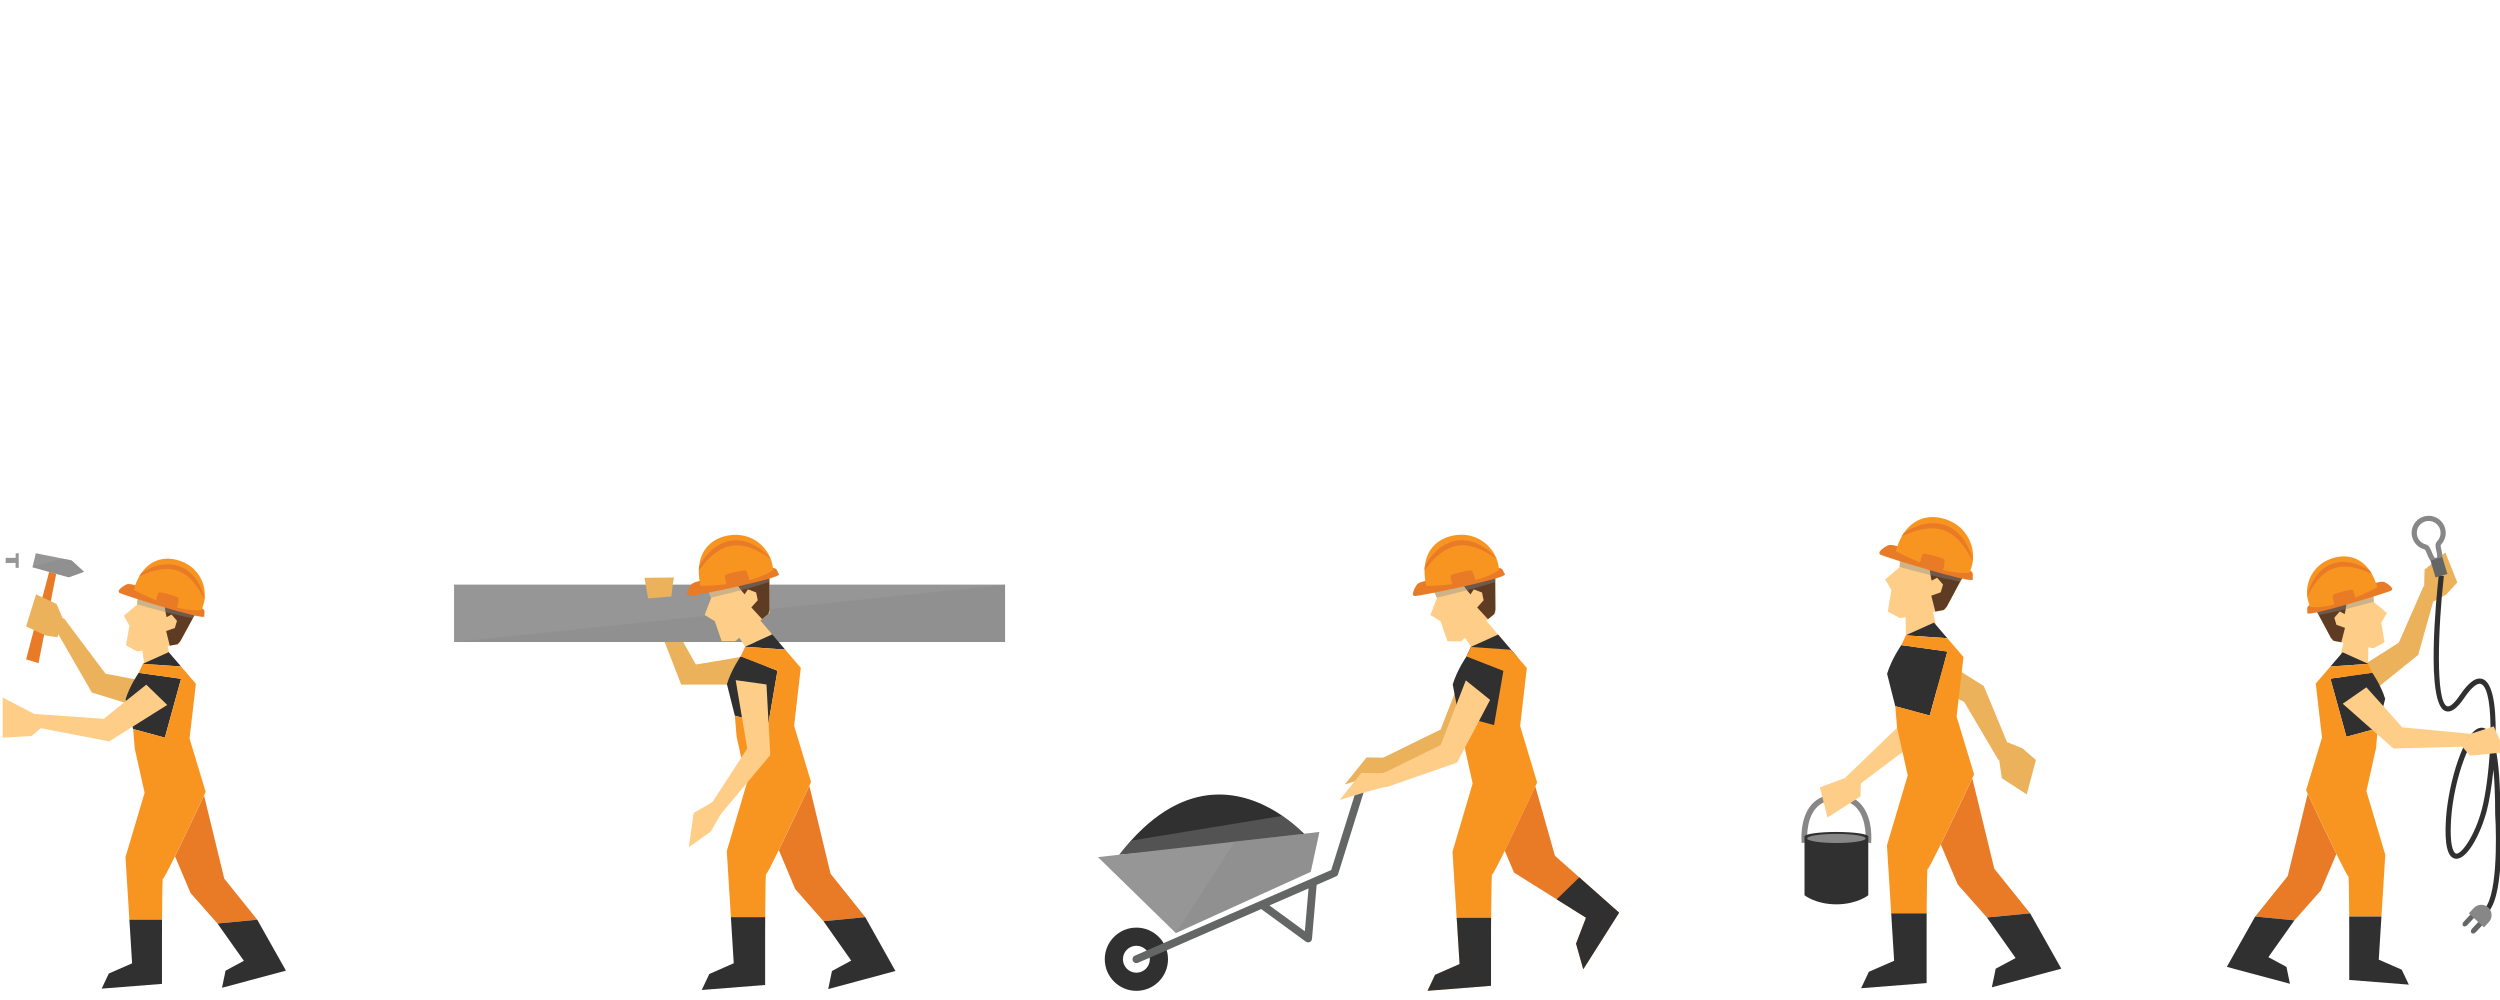 <?xml version="1.0" encoding="utf-8"?>
<!-- Generator: Adobe Illustrator 16.0.0, SVG Export Plug-In . SVG Version: 6.00 Build 0)  -->
<!DOCTYPE svg PUBLIC "-//W3C//DTD SVG 1.1//EN" "http://www.w3.org/Graphics/SVG/1.1/DTD/svg11.dtd">
<svg version="1.1" id="Layer_1" xmlns="http://www.w3.org/2000/svg" xmlns:xlink="http://www.w3.org/1999/xlink" x="0px" y="0px"
	 width="1000px" height="400px" viewBox="0 0 1000 400" enable-background="new 0 0 1000 400" xml:space="preserve">
<g>
	<path fill="#EBB15B" d="M306.743,260.621c1.02,0.434-28.406,5.176-28.406,5.176l-8.233-14.582h-6.408l8.77,22.621h32.905
		L306.743,260.621z"/>
	<rect x="181.622" y="233.846" fill="#969696" width="220.404" height="22.964"/>
	<polygon opacity="0.4" fill="#878787" enable-background="new    " points="181.622,256.81 402.025,256.81 402.025,233.846 	"/>
	<path fill="#EBB15B" d="M268.554,238.576l-9.304,0.788l-1.466-8.229l11.819-0.152C269.158,232.635,268.554,238.576,268.554,238.576
		z"/>
	<g>
		<path fill="#FECE88" d="M298.032,258.687l-2.272-3.606l-1.704,1.395h-5.375l-2.757-7.996l-4.072-2.494l2.623-6.83l-0.052-0.109
			l-1.525-3.433v-5.733l13.159-1.899l6.39-0.922l5.252-0.755l0.011,1.172l0.029,5.289l0.083,11.096l0.011,1.334l-0.454,0.375
			l-2.538,2.082l-0.695,0.568l4.748,5.551C305.806,255.17,301.36,257.191,298.032,258.687z"/>
		<path fill="#5E3B23" d="M307.699,226.307l-11.643,1.677l-2.791,3.011c-0.408-0.259,1.853,3.743,4.591,6.761l1.311-2.005
			l3.282,1.227l0.654,3.102l-2.581,2.887c0.634,0.688,4.314,4.68,4.314,4.68l2.536-2.074l0.446-1.715L307.699,226.307z"/>
		<path opacity="0.4" fill="#878787" enable-background="new    " d="M307.708,227.474c-1.566-0.157-3.347-0.301-5.264-0.417
			l-6.391,0.922l-13.157,1.898v5.734l1.524,3.434c4.962-1.13,16.014-3.771,23.316-6.281L307.708,227.474z"/>
		<g>
			<path fill="#E97A26" d="M307.596,227.436c3.491-0.811,2.891,0.692,4.022,2.262c1.133,1.577-33.514,8.574-35.754,8.71
				c-2.239,0.135-0.021-3.764,0.671-4.643c0.858-1.091,4.74-1.642,4.74-1.642L307.596,227.436z"/>
			<path fill="#F89521" d="M308.259,223.498c-0.03-0.085-0.067-0.164-0.101-0.246c-2.362-5.783-8.206-9.693-14.786-9.303
				c-6.558,0.396-12.936,4.199-13.757,12.719c-0.045,0.488-0.082,0.988-0.087,1.514c-0.036,1.852,0.171,3.901,0.671,6.163
				c0,0,7.04,0.057,15.204-1.343c9.32-1.595,13.843-4.971,13.843-4.971C309.147,226.438,308.806,224.914,308.259,223.498z"/>
			<path fill="#E97A26" d="M308.158,223.252c-0.179-0.196-0.417-0.469-0.721-0.776c-0.184-0.187-0.379-0.403-0.603-0.628
				c-0.231-0.212-0.492-0.438-0.765-0.68c-0.274-0.244-0.567-0.505-0.878-0.773c-0.329-0.249-0.679-0.512-1.043-0.783
				c-0.182-0.132-0.37-0.271-0.559-0.408c-0.198-0.138-0.406-0.256-0.613-0.391c-0.43-0.249-0.855-0.529-1.322-0.771
				c-0.479-0.23-0.973-0.463-1.474-0.705c-0.522-0.201-1.065-0.388-1.616-0.586c-0.568-0.137-1.148-0.297-1.744-0.408
				c-0.3-0.047-0.606-0.085-0.912-0.129l-0.464-0.057l-0.468-0.014c-0.309-0.01-0.624-0.019-0.938-0.023
				c-0.315,0.005-0.633,0.047-0.952,0.068c-0.633,0.03-1.258,0.188-1.884,0.305c-1.229,0.334-2.437,0.762-3.508,1.383
				c-1.084,0.603-2.087,1.299-2.949,2.076c-0.448,0.375-0.841,0.783-1.238,1.174c-0.369,0.416-0.75,0.797-1.072,1.215
				c-0.676,0.804-1.228,1.625-1.722,2.388c-0.428,0.687-0.798,1.342-1.1,1.942c-0.045,0.488-0.082,0.988-0.086,1.514
				c0.196-0.272,0.416-0.571,0.653-0.889c0.42-0.577,0.936-1.193,1.493-1.859c0.575-0.658,1.196-1.365,1.908-2.051
				c0.345-0.354,0.731-0.68,1.105-1.033c0.402-0.315,0.785-0.678,1.215-0.982c0.835-0.652,1.762-1.219,2.727-1.723
				c0.247-0.119,0.491-0.24,0.737-0.354c0.252-0.108,0.511-0.198,0.767-0.304l0.377-0.147l0.396-0.112
				c0.262-0.078,0.523-0.162,0.784-0.23c0.535-0.094,1.065-0.246,1.611-0.27c0.271-0.023,0.538-0.063,0.81-0.078
				c0.271,0,0.54-0.002,0.808-0.002l0.404-0.005l0.403,0.041c0.267,0.021,0.535,0.041,0.798,0.065
				c0.53,0.069,1.05,0.195,1.564,0.274c0.508,0.142,1.002,0.284,1.498,0.416c0.48,0.173,0.953,0.347,1.408,0.513
				c0.46,0.172,0.887,0.396,1.315,0.58c0.21,0.097,0.424,0.181,0.623,0.284c0.2,0.106,0.396,0.216,0.586,0.319
				c0.387,0.197,0.756,0.395,1.109,0.579c0.344,0.21,0.665,0.403,0.971,0.589c0.308,0.183,0.592,0.361,0.862,0.512
				c0.265,0.17,0.498,0.332,0.716,0.479c0.425,0.293,0.777,0.502,1.011,0.655c0.022,0.019,0.049,0.036,0.07,0.048
				C308.229,223.413,308.191,223.334,308.158,223.252z"/>
			<path fill="#E97A26" d="M299.849,232.711c0.216-0.244-0.998-4.146-1.536-4.516c-0.542-0.371-7.579,1.317-8.181,1.852
				c-0.601,0.536,0.516,3.799,0.516,3.799L299.849,232.711z"/>
		</g>
	</g>
	<path fill="#FECE88" d="M289.158,324.657c-0.552,0.172-4.832,7.955-4.832,7.955l-8.792,6.283l1.921-13.704l9.233-5.376
		L289.158,324.657z"/>
	<g>
		<path fill="#E97A26" d="M346.105,366.856l-16.719,1.615l-11.281-12.812l-6.581-15.619c4.339-8.89,10.192-21.405,12.194-25.698
			l0.116,0.403l8.407,34.768L346.105,366.856z"/>
		<polygon fill="#303030" points="358.162,388.397 331.289,395.628 332.784,388.397 340.483,384.241 329.387,368.473 
			346.105,366.856 		"/>
		<polygon fill="#FECE88" points="294.559,293.734 294.633,294.628 294.555,293.731 		"/>
		<polygon fill="#FECE88" points="294.633,294.628 298.749,313.21 296.617,303.602 		"/>
		<path fill="#FECE88" d="M306.477,349.531c-0.214-0.339-0.315,6.847-0.387,15.538C306.139,355.328,306.231,349.137,306.477,349.531
			z"/>
		<path fill="#303030" d="M290.768,273.684c1.78-5.873,5.498-11.158,5.498-11.158l14.725,5.746l-3.727,21.652l-13.336-3.649
			L290.768,273.684z"/>
		<path fill="#303030" d="M314.078,259.848l-16.046-1.121l0.01-0.021l-0.01-0.021c3.328-1.494,7.773-3.516,10.859-4.916
			L314.078,259.848z"/>
		<path fill="#F89521" d="M323.72,314.343c-2.002,4.293-7.856,16.809-12.195,25.699c-2.74,5.615-4.873,9.777-5.048,9.489
			c-0.244-0.395-0.336,5.797-0.385,15.538c-0.006,1.123-0.01,2.287-0.014,3.499h-0.003c0.003-0.57,0.003-1.147,0.003-1.712h-13.721
			l0.078,1.313l-1.722-27.721l8.036-27.238l-4.116-18.581l-0.073-0.895l-0.631-7.46l13.335,3.649l3.727-21.652l-14.726-5.746
			l1.767-3.799l16.046,1.121l6.237,7.301l-2.669,23.15l6.782,22.521C324.429,312.819,324.166,313.382,323.72,314.343z"/>
		<path fill="#303030" d="M292.356,366.856h13.721c0,0.564,0,1.142-0.003,1.712c-0.004,1.491-0.012,2.992-0.02,4.501
			c-0.022,10.652,0,20.917,0,20.917l-25.349,2.004l3.008-6.394l9.781-4.298l-1.06-17.131L292.356,366.856L292.356,366.856z"/>
	</g>
	<path fill="#FECE88" d="M294.275,272.065c-0.024,0.071,4.612,27.343,4.612,27.343l-15.671,24.119l5.942,1.13l18.956-22.632
		l-1.527-28.242L294.275,272.065z"/>
</g>
<g>
	<path fill="#303030" d="M523.396,335.391l-2.376,0.211l-73.322,6.276c1.57-2.021,3.127-3.895,4.694-5.614
		c24.475-27.171,47.693-18.726,60.563-9.933c3.289,2.251,5.905,4.524,7.69,6.227C522.43,334.253,523.396,335.391,523.396,335.391z"
		/>
	<path opacity="0.4" fill="#878787" enable-background="new    " d="M521.02,335.602l-73.322,6.276
		c1.57-2.021,3.127-3.895,4.694-5.614c16.224-2.679,46.935-7.731,60.563-9.933c3.289,2.251,5.905,4.524,7.69,6.227L521.02,335.602z"
		/>
	<g>
		<polygon fill="#969696" points="527.744,332.807 524.287,348.73 470.316,373.225 439.179,342.845 493.898,336.648 		"/>
	</g>
	<path fill="#303030" d="M454.554,378.308c2.967,0,5.382,2.414,5.382,5.384c0,2.968-2.415,5.382-5.382,5.382
		c-2.97,0-5.384-2.414-5.384-5.382C449.17,380.722,451.585,378.308,454.554,378.308L454.554,378.308z M454.554,371.044
		c-6.986,0-12.648,5.662-12.648,12.647c0,6.986,5.663,12.649,12.648,12.649c6.985,0,12.647-5.663,12.647-12.649
		C467.201,376.706,461.539,371.044,454.554,371.044L454.554,371.044z"/>
	<path fill="#646565" d="M546.015,309.947c-0.82-0.259-1.693,0.202-1.948,1.021L532.5,348l-78.568,34.265
		c-0.789,0.343-1.15,1.262-0.807,2.049c0.256,0.586,0.828,0.935,1.429,0.935c0.207,0,0.418-0.042,0.622-0.13l49.298-21.499
		l17.856,13.039c0.271,0.196,0.595,0.297,0.92,0.297c0.217,0,0.438-0.042,0.644-0.139c0.511-0.234,0.857-0.724,0.907-1.282
		l1.862-21.587l7.733-3.379c0.415-0.177,0.729-0.529,0.862-0.963l11.775-37.708C547.293,311.077,546.838,310.202,546.015,309.947z
		 M521.935,372.513l-14.154-10.338l15.634-6.816L521.935,372.513z"/>
	<polygon opacity="0.4" fill="#878787" enable-background="new    " points="527.744,332.807 524.287,348.73 470.316,373.225 
		493.898,336.648 	"/>
</g>
<g>
	<path fill="#EBB15B" d="M557.328,303.093l-10.709-0.122l-8.694,10.801c0,0,17.691-5.576,19.04-5.243L557.328,303.093z"/>
	<path fill="#EBB15B" d="M596.036,273.73l-13.211,25.078l-27.936,9.722l-4.528-4.027l25.878-12.688c0,0,10.033-25.843,10.087-25.887
		L596.036,273.73z"/>
	<g>
		<polygon fill="#FECE88" points="598.186,245.229 597.733,245.604 595.188,247.687 584.382,256.532 578.994,256.532 
			576.235,248.52 572.156,246.018 574.782,239.175 574.732,239.063 573.203,235.629 573.203,229.878 586.387,227.977 
			592.791,227.053 598.053,226.295 598.064,227.471 598.095,232.773 598.175,243.889 		"/>
		<path fill="#5E3B23" d="M598.175,243.885l-0.449,1.72l-2.538,2.078c0,0-3.69-4.003-4.326-4.689l2.592-2.89l-0.659-3.113
			l-3.287-1.225l-1.313,2.005c-2.743-3.021-5.011-7.029-4.604-6.774l2.8-3.016l11.662-1.678L598.175,243.885z"/>
		<path opacity="0.4" fill="#878787" enable-background="new    " d="M598.064,227.471c-1.568-0.156-3.356-0.303-5.273-0.418
			l-6.404,0.924l-13.184,1.901v5.751l1.529,3.434c4.97-1.132,16.045-3.778,23.362-6.289L598.064,227.471z"/>
		<g>
			<path fill="#E97A26" d="M571.574,232.13c0,0-3.889,0.55-4.748,1.642c-0.692,0.883-2.915,4.787-0.67,4.653
				c2.241-0.133,36.957-7.146,35.823-8.723c-1.13-1.575-0.533-3.084-4.029-2.268L571.574,232.13z"/>
			<path fill="#F89521" d="M599.605,228.026c0,0-4.532,3.389-13.869,4.986c-8.185,1.4-15.234,1.345-15.234,1.345
				c-0.503-2.27-0.712-4.322-0.674-6.179c0.008-0.521,0.038-1.025,0.084-1.519c0.829-8.536,7.214-12.349,13.789-12.738
				c6.59-0.396,12.445,3.527,14.812,9.318c0.034,0.079,0.072,0.163,0.104,0.249C599.168,224.906,599.51,226.433,599.605,228.026z"/>
			<path fill="#E97A26" d="M598.616,223.489c-0.023-0.018-0.05-0.032-0.072-0.048c-0.236-0.152-0.586-0.369-1.013-0.658
				c-0.221-0.145-0.452-0.31-0.715-0.476c-0.271-0.154-0.556-0.335-0.864-0.518c-0.304-0.187-0.631-0.38-0.974-0.59
				c-0.354-0.187-0.719-0.38-1.115-0.584c-0.187-0.103-0.38-0.207-0.586-0.317c-0.197-0.103-0.41-0.187-0.628-0.285
				c-0.426-0.183-0.852-0.409-1.313-0.579c-0.456-0.167-0.928-0.342-1.411-0.517c-0.495-0.13-0.993-0.272-1.503-0.415
				c-0.514-0.08-1.031-0.202-1.564-0.274c-0.262-0.022-0.536-0.043-0.799-0.064l-0.407-0.042l-0.407,0.004
				c-0.266,0-0.532,0.002-0.807,0.006c-0.27,0.014-0.54,0.054-0.81,0.078c-0.549,0.022-1.081,0.175-1.617,0.269
				c-0.259,0.066-0.521,0.151-0.784,0.226l-0.396,0.114l-0.385,0.152c-0.255,0.104-0.514,0.194-0.761,0.301
				c-0.251,0.118-0.494,0.237-0.742,0.355c-0.966,0.504-1.895,1.073-2.731,1.728c-0.43,0.303-0.814,0.666-1.222,0.983
				c-0.373,0.354-0.757,0.68-1.104,1.037c-0.715,0.683-1.335,1.395-1.91,2.049c-0.559,0.67-1.076,1.29-1.499,1.868
				c-0.235,0.315-0.452,0.616-0.65,0.887c0.008-0.521,0.038-1.025,0.084-1.519c0.304-0.601,0.673-1.253,1.1-1.944
				c0.498-0.761,1.05-1.586,1.73-2.391c0.32-0.417,0.704-0.802,1.069-1.216c0.399-0.393,0.792-0.803,1.244-1.176
				c0.86-0.78,1.865-1.477,2.949-2.081c1.081-0.624,2.29-1.051,3.52-1.389c0.632-0.114,1.252-0.272,1.891-0.303
				c0.316-0.021,0.636-0.063,0.951-0.068c0.313,0.005,0.628,0.013,0.944,0.024l0.468,0.012l0.46,0.057
				c0.309,0.046,0.617,0.086,0.917,0.13c0.594,0.106,1.176,0.27,1.747,0.408c0.552,0.2,1.096,0.389,1.62,0.586
				c0.499,0.242,0.989,0.478,1.473,0.708c0.472,0.242,0.898,0.525,1.324,0.774c0.213,0.133,0.419,0.253,0.616,0.39
				c0.19,0.14,0.381,0.276,0.56,0.413c0.369,0.271,0.716,0.535,1.046,0.78c0.313,0.27,0.605,0.532,0.883,0.776
				c0.271,0.245,0.529,0.468,0.762,0.685c0.228,0.225,0.422,0.438,0.604,0.626c0.305,0.312,0.544,0.582,0.723,0.778
				C598.547,223.319,598.585,223.403,598.616,223.489z"/>
			<path fill="#E97A26" d="M580.965,233.855c0,0-1.111-3.269-0.514-3.805c0.605-0.537,7.655-2.228,8.199-1.857
				c0.541,0.369,1.755,4.281,1.541,4.524L580.965,233.855z"/>
		</g>
	</g>
	<g>
		<polygon fill="#E97A26" points="647.646,365.076 633.309,387.683 630.436,377.459 634.408,367.089 622.674,359.73 605.609,349.04 
			596.04,326.476 611.48,305.25 614.224,314.922 621.978,342.315 631.711,350.95 632.917,352.02 		"/>
		<polygon fill="#303030" points="647.646,365.076 633.309,387.683 630.425,377.459 634.408,367.089 622.674,359.73 631.711,350.95 
			632.917,352.02 		"/>
	</g>
	<path fill="#FECE88" d="M614.817,312.987c0,0-17.483,37.634-17.986,36.789c-0.231-0.365-0.331,7.869-0.403,17.362
		c0,2.031-0.007,4.132-0.022,6.223c-0.02,10.677,0,20.957,0,20.957l-25.397,2.007l3.014-6.401l9.801-4.307l-1.062-17.166
		l-0.08-1.313l-1.647-26.465l8.056-27.295l-2.139-9.628l-1.986-8.987l-0.084-0.901l-0.624-7.471l-1.351-15.84l1.454-3.118
		c0,0,0-0.012,0.011-0.012l2.227-4.83l1.769-3.803l0.012-0.023l-0.012-0.024l-5.46-8.667l10.947-2.568l5.398,6.313l5.198,6.088
		l2.385,2.797l3.858,4.524l-2.671,23.194L614.817,312.987z"/>
	<path fill="#303030" d="M606.834,262.706l-0.901,8.875l-4.577,22.841l-7.85,8.188l-3.983-4.052l-4.639-4.695l-3.793-20.09
		c1.78-5.883,5.506-11.181,5.506-11.181l1.772-3.803l0.012-0.023l-0.012-0.024c3.333-1.495,7.789-3.516,10.882-4.922l5.198,6.088
		L606.834,262.706z"/>
	<path fill="#FECE88" d="M555.251,309.319l-10.705-0.122l-8.696,10.801c0,0,17.69-5.576,19.042-5.241L555.251,309.319z"/>
	<path fill="#F89521" d="M614.817,312.987c0,0-17.483,37.634-17.986,36.789c-0.273-0.443-0.357,7.31-0.403,19.076l-13.667-0.401
		l-1.728-27.777l8.056-27.295l-4.125-18.615l-0.708-8.372l13.363,3.656l3.736-21.701l-14.759-5.755l1.772-3.803l16.08,1.118
		l6.247,7.321l-2.675,23.194L614.817,312.987z"/>
	<path fill="#303030" d="M596.405,373.361c-0.02,10.677,0,20.957,0,20.957l-25.397,2.007l3.014-6.401l9.801-4.307l-1.062-17.166
		l-0.08-1.313h13.747C596.428,369.17,596.421,371.271,596.405,373.361z"/>
	<path fill="#FECE88" d="M596.036,279.959l-13.211,25.078l-27.936,9.72l-4.528-4.025l25.878-12.689c0,0,10.033-25.839,10.087-25.887
		L596.036,279.959z"/>
</g>
<g>
	<g>
		<g>
			<g>
				<path fill="#FECE88" d="M935.916,263.758l1.436-6.682l-0.828-0.159l-3.023-0.566l-0.544-0.105l-0.586-1.103L927.479,246
					l-2.338-4.356l-0.516-0.971l4.674-1.733l5.688-2.116l11.71-4.357l2.565,4.709l0.273,3.507l0.008,0.11l5.212,4.429l-2.246,3.882
					l1.302,7.798l-4.441,2.417l-2.03-0.379l-0.11,6.596C943.813,265.801,939.087,263.524,935.916,263.758z"/>
			</g>
			<g>
				<path fill="#5E3B23" d="M932.371,255.145l1.133,1.207l3.024,0.558c0,0,1.252-4.932,1.469-5.774l-3.423-1.212l-0.845-2.841
					l2.16-2.482l1.979,1.056c0.911-3.707,0.988-8.009,0.768-7.608l-3.645-1.22l-10.364,3.85L932.371,255.145z"/>
			</g>
			<g opacity="0.4">
				<path fill="#878787" d="M927.479,246c7.148-1.221,17.458-4.017,22.058-5.319l-0.273-3.506l-2.566-4.709l-11.71,4.355
					l-5.688,2.118c-1.526,0.953-2.934,1.869-4.155,2.704L927.479,246z"/>
			</g>
			<g>
				<g>
					<path fill="#E97A26" d="M949.041,233.58c0,0,3.448-1.291,4.646-0.778c0.963,0.408,4.539,2.614,2.626,3.508
						c-1.904,0.896-33.635,10.719-33.404,8.916c0.235-1.8-0.935-2.761,2.309-3.667L949.041,233.58z"/>
				</g>
				<g>
					<path fill="#F89521" d="M924.117,242.793c0,0,5.245,0.739,13.654-2.139c7.364-2.521,13.151-5.728,13.151-5.728
						c-0.601-2.086-1.347-3.862-2.201-5.367c-0.242-0.421-0.488-0.821-0.747-1.201c-4.489-6.624-11.451-6.883-17.043-4.258
						c-5.605,2.634-8.68,8.472-8.05,14.28c0.009,0.079,0.018,0.163,0.029,0.245C923.088,240.039,923.49,241.438,924.117,242.793z"/>
				</g>
				<g>
					<path fill="#E97A26" d="M922.912,238.626c0.01-0.021,0.026-0.045,0.035-0.068c0.128-0.229,0.323-0.565,0.543-0.991
						c0.113-0.217,0.235-0.458,0.377-0.715c0.155-0.247,0.314-0.524,0.484-0.812c0.166-0.29,0.348-0.591,0.536-0.915
						c0.21-0.315,0.426-0.643,0.655-0.976c0.115-0.173,0.226-0.348,0.345-0.527c0.118-0.173,0.253-0.34,0.391-0.515
						c0.269-0.344,0.518-0.719,0.822-1.066c0.304-0.341,0.612-0.694,0.935-1.052c0.351-0.332,0.695-0.672,1.047-1.014
						c0.393-0.301,0.764-0.633,1.172-0.931c0.204-0.135,0.42-0.276,0.628-0.413l0.318-0.214l0.335-0.182
						c0.22-0.112,0.446-0.233,0.666-0.354c0.232-0.109,0.471-0.2,0.704-0.302c0.459-0.225,0.965-0.337,1.451-0.503
						c0.245-0.059,0.497-0.107,0.752-0.165l0.374-0.084l0.379-0.049c0.256-0.026,0.51-0.072,0.769-0.097
						c0.253-0.014,0.512-0.028,0.769-0.039c1.021-0.017,2.038,0.025,3.02,0.189c0.488,0.056,0.97,0.185,1.438,0.261
						c0.472,0.121,0.938,0.215,1.378,0.35c0.893,0.247,1.719,0.549,2.487,0.829c0.756,0.299,1.461,0.572,2.069,0.852
						c0.333,0.16,0.646,0.304,0.932,0.436c-0.241-0.422-0.487-0.821-0.747-1.202c-0.52-0.354-1.114-0.729-1.777-1.099
						c-0.748-0.402-1.566-0.829-2.486-1.188c-0.454-0.195-0.941-0.336-1.431-0.514c-0.502-0.141-1.006-0.299-1.543-0.405
						c-1.06-0.251-2.198-0.371-3.361-0.384c-1.166-0.024-2.354,0.171-3.517,0.442c-0.569,0.186-1.155,0.339-1.692,0.6
						c-0.271,0.122-0.553,0.234-0.817,0.372c-0.255,0.146-0.51,0.292-0.761,0.437l-0.379,0.225l-0.361,0.257
						c-0.231,0.174-0.465,0.342-0.694,0.515c-0.438,0.358-0.851,0.749-1.257,1.12c-0.365,0.404-0.729,0.805-1.07,1.2
						c-0.307,0.429-0.608,0.84-0.906,1.246c-0.272,0.405-0.502,0.833-0.745,1.227c-0.107,0.205-0.228,0.396-0.327,0.595
						c-0.098,0.199-0.189,0.396-0.284,0.588c-0.177,0.388-0.346,0.757-0.51,1.112c-0.135,0.363-0.262,0.703-0.379,1.031
						c-0.117,0.32-0.231,0.623-0.327,0.9c-0.085,0.283-0.151,0.548-0.215,0.784c-0.116,0.392-0.191,0.721-0.251,0.963
						C922.891,238.46,922.9,238.544,922.912,238.626z"/>
				</g>
				<g>
					<path fill="#E97A26" d="M942.074,239.208c0,0-0.538-3.178-1.272-3.348c-0.737-0.169-7.302,1.604-7.582,2.151
						c-0.277,0.549,0.463,4.296,0.747,4.401L942.074,239.208z"/>
				</g>
			</g>
		</g>
		<g>
			<path fill="#EBB15B" d="M946.203,278.946l21.078-16.993l6.738-23.924l-4.609-3.506l-9.896,22.543
				c0,0-22.374,14.156-22.411,14.215L946.203,278.946z"/>
		</g>
		<g>
			<g>
				<path fill="#E97A26" d="M915.088,350.412l7.905-32.498l0.103-0.378c1.884,4.013,7.388,15.713,11.464,24.021l-6.188,14.601
					l-10.6,11.976l-15.713-1.514L915.088,350.412z"/>
			</g>
			<g>
				<polygon fill="#303030" points="902.059,366.62 917.771,368.133 907.344,382.867 914.576,386.752 915.981,393.512 
					890.726,386.752 				"/>
			</g>
			<g>
				<polygon fill="#FECE88" points="950.511,298.273 950.433,299.111 950.506,298.273 				"/>
			</g>
			<g>
				<polygon fill="#FECE88" points="948.57,307.499 946.566,316.479 950.433,299.111 				"/>
			</g>
			<g>
				<path fill="#FECE88" d="M939.668,364.95c-0.069-8.124-0.161-14.842-0.365-14.523
					C939.532,350.057,939.619,355.846,939.668,364.95z"/>
			</g>
			<g>
				<path fill="#303030" d="M951.097,291.305l-12.534,3.408l-6.408-23.265l16.747-2.343c0,0,3.493,4.942,5.165,10.427
					L951.097,291.305z"/>
			</g>
			<g>
				<path fill="#303030" d="M937.033,260.922c2.903,1.311,7.08,3.195,10.209,4.593l-0.014,0.02l0.014,0.021l-15.088,1.045
					L937.033,260.922z"/>
			</g>
			<g>
				<path fill="#F89521" d="M922.434,316.11l6.368-21.044l-2.507-21.639l5.859-6.827l15.088-1.045l1.659,3.55l-16.747,2.343
					l6.407,23.265l12.535-3.408l-0.591,6.969l-0.074,0.838l-3.865,17.367l7.552,25.457l-1.618,25.911l0.074-1.227h-12.897
					c0,0.527,0,1.067,0.004,1.601h-0.004c-0.001-1.136-0.007-2.221-0.009-3.271c-0.049-9.104-0.136-14.894-0.366-14.523
					c-0.162,0.27-2.165-3.62-4.742-8.87c-4.076-8.308-9.58-20.008-11.464-24.021C922.679,316.639,922.434,316.11,922.434,316.11z"/>
			</g>
			<g>
				<path fill="#303030" d="M952.574,366.62l-0.073,1.227l-0.996,16.012l9.191,4.017l2.83,5.978l-23.827-1.878
					c0,0,0.022-9.59,0-19.547c-0.009-1.408-0.014-2.814-0.019-4.207c-0.004-0.533-0.004-1.073-0.004-1.601H952.574L952.574,366.62z"
					/>
			</g>
		</g>
		<g>
			<polygon fill="#EBB15B" points="969.639,235.095 969.83,227.862 978.121,220.969 982.928,232.974 978.507,237.8 973.416,240.61 
							"/>
		</g>
		<g>
			<path fill="#FECE88" d="M937.096,281.494l20.289,17.927l28.241-0.769l2.68-5.128l-27.409-2.581c0,0-10.935-12.326-14.354-16.017
				L937.096,281.494z"/>
		</g>
		<g>
			<path fill="#303030" d="M994.023,365.846l-1.019-1.791c5.932-3.377,5.667-28.86,5.063-38.395c0-7.54-0.271-13.336-0.688-17.79
				c-0.704,6.781-1.719,12.854-2.673,16.444c-2.602,9.78-8.138,19.862-12.581,19.165c-3.161-0.516-4.386-5.709-3.74-15.889
				c0.916-14.44,7.438-36.511,14.261-36.511c0.03,0,0.069,0,0.101,0c1.327,0.046,2.474,0.883,3.442,2.532
				c0.143-10.08-0.855-18.691-3.717-19.995c-1.464-0.673-3.95,1.384-6.817,5.621c-2.907,4.289-5.362,5.987-7.51,5.197
				c-7.956-2.938-3.606-45.709-2.654-54.255l2.05,0.229c-2.299,20.584-3.405,50.353,1.315,52.091
				c0.512,0.192,2.013,0.125,5.092-4.415c3.698-5.462,6.77-7.534,9.378-6.343c4.526,2.063,5.402,14.461,4.757,27.063
				c1.369,5.706,2.045,14.605,2.045,26.79C1000.354,329.167,1002.143,361.226,994.023,365.846z M992.637,293.145
				c-4.055,0-11.147,18.122-12.195,34.574c-0.815,12.894,1.725,13.68,2.017,13.729c2.087,0.346,7.395-6.905,10.256-17.666
				c1.565-5.887,2.834-15.52,3.297-24.787c-1.308-5.333-2.847-5.839-3.328-5.853C992.668,293.145,992.655,293.145,992.637,293.145z"
				/>
		</g>
		<g>
			<polygon fill="#FECE88" points="988.306,293.524 997.479,290.536 1002.121,300.854 987.966,302.29 984.906,298.668 			"/>
		</g>
	</g>
	<g>
		<g>
			<path fill="#878787" d="M971.476,208.383L971.476,208.383c2.084,0,3.955,1.395,4.555,3.396c0.487,1.639,0.055,3.419-1.128,4.657
				c-1.032,1.083-0.698,2.491-0.377,3.856c0.624,2.628,0.304,2.723-0.071,2.837c-0.146,0.044-0.244,0.053-0.299,0.053
				c-0.507,0-1.183-1.707-1.473-2.44c-0.537-1.352-1.044-2.632-2.433-3.007c-1.61-0.43-2.856-1.637-3.333-3.233
				c-0.748-2.515,0.684-5.169,3.193-5.919C970.559,208.45,971.017,208.383,971.476,208.383L971.476,208.383z M971.476,206.322
				c-0.648,0-1.305,0.091-1.95,0.285c-3.609,1.078-5.66,4.877-4.582,8.485c0.7,2.353,2.559,4.043,4.769,4.637
				c1.085,0.289,1.454,5.511,4.443,5.511c0.274,0,0.568-0.043,0.888-0.142c3.818-1.137,0.562-6.412,1.351-7.238
				c1.637-1.712,2.339-4.235,1.611-6.67C977.122,208.233,974.41,206.322,971.476,206.322L971.476,206.322z"/>
		</g>
	</g>
	<g>
		<polygon fill="#646565" points="978.946,229.568 974.22,230.981 972.212,224.248 976.933,222.84 		"/>
	</g>
	<g>
		<path fill="#646565" d="M986.949,370.02c-0.537,0.576-1.291,0.737-1.695,0.368l0,0c-0.394-0.371-0.286-1.136,0.243-1.711
			l2.52-2.717c0.537-0.577,1.289-0.737,1.692-0.367l0,0c0.397,0.373,0.294,1.135-0.243,1.714L986.949,370.02z"/>
	</g>
	<g>
		<path fill="#646565" d="M990.331,372.87c-0.536,0.576-1.299,0.729-1.72,0.338l0,0c-0.418-0.386-0.319-1.163,0.211-1.736
			l2.524-2.719c0.53-0.571,1.3-0.725,1.714-0.339l0,0c0.42,0.387,0.321,1.164-0.21,1.74L990.331,372.87z"/>
	</g>
	<g>
		<path fill="#878787" d="M993.581,370.948l1.953-2.106c1.549-1.67,1.454-4.278-0.215-5.829c-1.666-1.545-4.274-1.447-5.826,0.218
			l-1.954,2.108L993.581,370.948z"/>
	</g>
</g>
<g>
	<path fill="#FECE88" d="M68.465,265.204l-1.406-6.782l0.839-0.152l3.063-0.552l0.552-0.103l0.602-1.108l5.018-9.225l2.4-4.395
		l0.525-0.978l-4.718-1.791l-5.741-2.183l-11.824-4.495l-2.63,4.75l-0.301,3.545l-0.011,0.112l-5.312,4.447l2.247,3.942l-1.372,7.89
		l4.479,2.479l2.059-0.37l0.903,6.37C61.295,266.901,65.255,264.944,68.465,265.204z"/>
	<path fill="#5E3B23" d="M72.118,256.504l-1.161,1.214l-3.062,0.546c0,0-1.233-5.001-1.445-5.861l3.471-1.197l0.878-2.874
		l-2.17-2.523l-2.008,1.054c-0.9-3.76-0.946-8.117-0.725-7.714l3.701-1.205l10.466,3.974L72.118,256.504z"/>
	<path opacity="0.4" fill="#878787" enable-background="new    " d="M79.533,242.888c-1.23-0.854-2.649-1.792-4.192-2.769
		l-5.741-2.183l-11.824-4.495l-2.63,4.75l-0.301,3.545c4.648,1.35,15.06,4.257,22.289,5.546L79.533,242.888z"/>
	<g>
		<path fill="#E97A26" d="M55.396,234.554c0,0-3.485-1.332-4.701-0.828c-0.978,0.412-4.612,2.618-2.685,3.539
			c1.923,0.918,33.977,11.094,33.756,9.27c-0.223-1.825,0.97-2.793-2.309-3.729L55.396,234.554z"/>
		<path fill="#F89521" d="M80.558,244.057c0,0-5.313,0.712-13.803-2.263c-7.439-2.606-13.275-5.894-13.275-5.894
			c0.623-2.105,1.39-3.9,2.267-5.417c0.245-0.427,0.505-0.828,0.767-1.211c4.592-6.675,11.644-6.886,17.283-4.189
			c5.659,2.71,8.731,8.641,8.047,14.518c-0.008,0.081-0.019,0.167-0.032,0.25C81.622,241.275,81.206,242.693,80.558,244.057z"/>
		<path fill="#E97A26" d="M81.811,239.851c-0.009-0.022-0.024-0.047-0.035-0.071c-0.125-0.236-0.32-0.573-0.541-1.007
			c-0.116-0.224-0.232-0.465-0.375-0.728c-0.156-0.25-0.312-0.531-0.487-0.824c-0.166-0.293-0.346-0.601-0.534-0.933
			c-0.21-0.316-0.429-0.65-0.659-0.99c-0.112-0.176-0.226-0.356-0.344-0.536c-0.118-0.179-0.254-0.344-0.387-0.522
			c-0.274-0.351-0.523-0.732-0.83-1.086c-0.302-0.35-0.617-0.71-0.938-1.073c-0.355-0.341-0.696-0.685-1.054-1.035
			c-0.396-0.304-0.771-0.646-1.18-0.948c-0.206-0.141-0.42-0.283-0.63-0.424l-0.32-0.22l-0.337-0.183
			c-0.224-0.119-0.451-0.242-0.674-0.365c-0.235-0.113-0.474-0.206-0.71-0.312c-0.463-0.229-0.977-0.35-1.464-0.521
			c-0.248-0.063-0.506-0.114-0.76-0.172l-0.377-0.09l-0.386-0.053c-0.261-0.027-0.517-0.074-0.775-0.102
			c-0.258-0.015-0.519-0.029-0.78-0.045c-1.034-0.026-2.063,0.014-3.059,0.169c-0.497,0.054-0.983,0.178-1.461,0.254
			c-0.475,0.118-0.946,0.211-1.393,0.346c-0.909,0.239-1.748,0.54-2.525,0.817c-0.771,0.3-1.485,0.568-2.1,0.854
			c-0.341,0.153-0.661,0.3-0.95,0.432c0.245-0.427,0.504-0.828,0.767-1.211c0.526-0.358,1.133-0.729,1.808-1.104
			c0.757-0.401,1.593-0.825,2.523-1.183c0.461-0.196,0.955-0.334,1.452-0.509c0.509-0.142,1.025-0.296,1.568-0.401
			c1.072-0.245,2.227-0.36,3.405-0.361c1.178-0.019,2.378,0.186,3.559,0.472c0.572,0.193,1.165,0.352,1.706,0.618
			c0.276,0.127,0.558,0.241,0.823,0.384c0.259,0.147,0.517,0.302,0.771,0.449l0.384,0.225l0.359,0.265
			c0.234,0.177,0.471,0.35,0.703,0.526c0.442,0.365,0.852,0.766,1.261,1.142c0.368,0.417,0.734,0.822,1.077,1.229
			c0.307,0.431,0.61,0.852,0.907,1.264c0.276,0.416,0.502,0.847,0.745,1.248c0.111,0.209,0.229,0.403,0.328,0.606
			c0.097,0.2,0.193,0.402,0.282,0.597c0.177,0.395,0.348,0.769,0.51,1.129c0.134,0.367,0.259,0.718,0.377,1.045
			c0.114,0.327,0.228,0.634,0.319,0.917c0.087,0.287,0.153,0.556,0.219,0.797c0.107,0.394,0.184,0.728,0.243,0.975
			C81.834,239.681,81.824,239.767,81.811,239.851z"/>
		<path fill="#E97A26" d="M62.408,240.3c0,0,0.565-3.215,1.312-3.382c0.747-0.165,7.382,1.682,7.663,2.236
			c0.278,0.556-0.502,4.346-0.791,4.447L62.408,240.3z"/>
	</g>
</g>
<path fill="#EBB15B" d="M62.959,285.064l-26.208-8.034l-14.266-24.799l3.011-5.029l16.716,22.308c0,0,26.358,4.881,26.415,4.927
	L62.959,285.064z"/>
<g>
	<path fill="#E97A26" d="M89.709,351.463l-8.004-32.899l-0.105-0.386c-1.908,4.063-7.48,15.908-11.606,24.32l6.263,14.783
		l10.735,12.123l15.908-1.529L89.709,351.463z"/>
	<polygon fill="#303030" points="102.899,367.876 86.992,369.404 97.549,384.327 90.227,388.26 88.805,395.101 114.376,388.26 	"/>
	<polygon fill="#FECE88" points="53.845,298.674 53.92,299.523 53.849,298.675 	"/>
	<polygon fill="#FECE88" points="55.808,308.015 57.836,317.107 53.92,299.523 	"/>
	<path fill="#FECE88" d="M64.823,366.182c0.068-8.222,0.164-15.023,0.366-14.702C64.957,351.108,64.871,356.966,64.823,366.182z"/>
	<path fill="#303030" d="M53.248,291.619l12.69,3.452l6.486-23.559l-16.951-2.373c0,0-3.538,5.005-5.233,10.56L53.248,291.619z"/>
	<path fill="#303030" d="M67.486,260.856c-2.937,1.326-7.165,3.235-10.333,4.651l0.011,0.021l-0.011,0.018l15.271,1.061
		L67.486,260.856z"/>
	<path fill="#F89521" d="M82.27,316.737l-6.451-21.312l2.54-21.909l-5.935-6.91l-15.271-1.061l-1.679,3.594l16.95,2.372
		l-6.486,23.56l-12.69-3.453l0.601,7.057l0.071,0.848l3.917,17.584l-7.649,25.778l1.642,26.232l-0.076-1.242h13.058
		c0,0.53,0,1.082-0.003,1.62h0.003c0.002-1.145,0.006-2.246,0.013-3.314c0.048-9.216,0.133-15.074,0.365-14.701
		c0.167,0.271,2.195-3.668,4.805-8.981c4.126-8.413,9.699-20.258,11.606-24.32C82.022,317.267,82.27,316.737,82.27,316.737z"/>
	<path fill="#303030" d="M51.753,367.876l0.075,1.241l1.008,16.212l-9.308,4.069l-2.862,6.051l24.124-1.899
		c0,0-0.021-9.714,0-19.797c0.009-1.426,0.014-2.846,0.018-4.257c0.003-0.539,0.003-1.09,0.003-1.62H51.753z"/>
</g>
<path fill="#FECE88" d="M66.883,281.977l-23.214,14.58l-28.09-5.413l-1.839-5.563l27.809,1.931c0,0,12.951-10.523,16.972-13.646
	L66.883,281.977z"/>
<polygon fill="#FECE88" points="13.739,285.58 1.056,279.007 1.056,295.071 12.641,294.399 16.293,291.282 "/>
<polygon fill="#E97A26" points="10.452,263.73 19.659,228.731 22.486,229.513 15.391,265.267 "/>
<polygon fill="#969696" points="33.619,228.721 27.485,230.933 13.004,226.905 13.089,226.509 14.318,221.293 25.106,223.464 
	28.654,224.172 "/>
<polygon fill="#EBB15B" points="25.497,248.296 22.597,241.567 14.415,237.741 10.452,250.561 18.181,254.175 22.925,254.901 "/>
<polygon fill="#969696" points="2.273,223.147 6.271,223.147 6.271,221.298 7.488,221.298 7.488,227.166 6.229,227.085 
	6.229,225.145 2.273,225.227 "/>
<polygon opacity="0.4" fill="#878787" enable-background="new    " points="33.619,228.721 27.485,230.933 13.004,226.905 
	13.089,226.509 25.106,223.464 28.654,224.172 "/>
<g>
	<path fill="#FECE88" d="M762.345,254.092l-0.104-7.238l-2.238,0.419l-4.885-2.66l1.431-8.58l-2.471-4.269l5.735-4.874l0.008-0.121
		l0.302-3.854l2.822-5.182l12.885,4.791l6.257,2.329l5.14,1.909l-0.566,1.064l-2.573,4.794l-5.38,10.062l-0.646,1.211l-0.595,0.115
		l-3.327,0.624l-0.913,0.172l1.582,7.359C771.318,251.902,766.104,254.388,762.345,254.092z"/>
	<path fill="#5E3B23" d="M787.226,226.767l-11.4-4.238l-4.013,1.34c-0.242-0.437-0.159,4.298,0.846,8.376l2.175-1.161l2.377,2.727
		l-0.931,3.129l-3.762,1.33c0.238,0.931,1.616,6.356,1.616,6.356l3.326-0.614l1.246-1.332L787.226,226.767z"/>
	<path opacity="0.4" fill="#878787" enable-background="new    " d="M786.659,227.827c-1.345-0.917-2.894-1.926-4.573-2.975
		l-6.256-2.328l-12.885-4.791l-2.823,5.182l-0.302,3.854c5.062,1.43,16.402,4.508,24.267,5.852L786.659,227.827z"/>
	<g>
		<path fill="#E97A26" d="M786.577,227.737c3.569,0.994,2.281,2.054,2.541,4.034c0.252,1.98-34.658-8.826-36.753-9.81
			c-2.104-0.985,1.83-3.411,2.886-3.864c1.321-0.56,5.115,0.861,5.115,0.861L786.577,227.737z"/>
		<path fill="#F89521" d="M789.112,224.509c0.015-0.092,0.023-0.185,0.032-0.272c0.696-6.387-2.688-12.812-8.857-15.709
			c-6.149-2.888-13.809-2.604-18.749,4.685c-0.28,0.422-0.557,0.857-0.823,1.322c-0.938,1.655-1.756,3.61-2.42,5.901
			c0,0,6.368,3.53,14.47,6.304c9.249,3.166,15.02,2.351,15.02,2.351C788.476,227.604,788.921,226.061,789.112,224.509z"/>
		<path fill="#E97A26" d="M789.145,224.236c-0.064-0.267-0.149-0.629-0.273-1.056c-0.07-0.261-0.147-0.554-0.241-0.864
			c-0.104-0.307-0.227-0.639-0.356-0.993c-0.128-0.357-0.271-0.733-0.416-1.135c-0.181-0.387-0.368-0.794-0.562-1.222
			c-0.103-0.21-0.204-0.43-0.312-0.645c-0.109-0.222-0.242-0.431-0.361-0.656c-0.267-0.435-0.52-0.902-0.821-1.351
			c-0.326-0.445-0.66-0.899-0.994-1.367c-0.377-0.438-0.773-0.876-1.181-1.326c-0.445-0.404-0.897-0.837-1.381-1.23
			c-0.252-0.19-0.506-0.376-0.764-0.566l-0.397-0.283l-0.416-0.242c-0.278-0.16-0.557-0.323-0.84-0.482
			c-0.288-0.15-0.598-0.274-0.9-0.41c-0.587-0.286-1.235-0.454-1.861-0.659c-1.276-0.302-2.583-0.515-3.869-0.485
			c-1.279,0.011-2.531,0.145-3.695,0.42c-0.59,0.119-1.146,0.291-1.701,0.448c-0.535,0.195-1.07,0.348-1.572,0.566
			c-1.01,0.395-1.913,0.861-2.732,1.303c-0.729,0.41-1.384,0.82-1.958,1.213c-0.28,0.421-0.557,0.856-0.823,1.322
			c0.314-0.146,0.662-0.306,1.03-0.478c0.666-0.312,1.442-0.612,2.274-0.94c0.846-0.31,1.752-0.642,2.735-0.91
			c0.487-0.15,0.997-0.254,1.516-0.385c0.519-0.087,1.044-0.226,1.585-0.288c1.08-0.177,2.197-0.229,3.321-0.211
			c0.283,0.017,0.566,0.031,0.847,0.047c0.281,0.026,0.563,0.075,0.846,0.104l0.416,0.054l0.411,0.097
			c0.278,0.058,0.558,0.111,0.829,0.178c0.53,0.182,1.089,0.309,1.594,0.555c0.254,0.111,0.517,0.212,0.772,0.332
			c0.245,0.134,0.492,0.265,0.735,0.392l0.369,0.195l0.347,0.237c0.234,0.15,0.468,0.303,0.693,0.454
			c0.446,0.327,0.856,0.692,1.287,1.022c0.393,0.377,0.769,0.749,1.151,1.115c0.355,0.396,0.698,0.782,1.029,1.159
			c0.337,0.383,0.61,0.796,0.907,1.173c0.15,0.192,0.296,0.375,0.43,0.566c0.128,0.194,0.251,0.388,0.378,0.578
			c0.252,0.371,0.49,0.729,0.721,1.072c0.207,0.358,0.406,0.692,0.587,1.009c0.191,0.318,0.363,0.623,0.536,0.892
			c0.155,0.285,0.288,0.548,0.412,0.788c0.244,0.47,0.457,0.836,0.599,1.092c0.01,0.023,0.026,0.051,0.038,0.075
			C789.127,224.417,789.138,224.324,789.145,224.236z"/>
		<path fill="#E97A26" d="M776.949,228.673c0.313-0.113,1.13-4.236,0.825-4.839c-0.31-0.601-7.533-2.556-8.343-2.37
			c-0.813,0.189-1.399,3.684-1.399,3.684L776.949,228.673z"/>
	</g>
</g>
<g>
	<path fill="#EBB15B" d="M759.308,268.141c0.047,0.063,26.342,12.6,26.342,12.6l13.76,23.331l4.574-4.43l-10.49-25.258
		l-25.245-15.805L759.308,268.141z"/>
	<polygon fill="#EBB15B" points="802.988,296.9 808.919,299.306 814.377,303.998 810.696,317.74 800.736,311.294 799.584,303.42 	
		"/>
</g>
<g>
	<path fill="#878787" d="M744.395,321.724c-2.388-2.659-5.7-4.012-9.835-4.012c-4.137,0-7.443,1.353-9.838,4.012
		c-5.05,5.631-4.086,15.082-4.04,15.481l2.253-0.242c-0.01-0.091-0.896-8.859,3.486-13.73c1.939-2.16,4.676-3.253,8.139-3.253
		c3.462,0,6.205,1.092,8.143,3.253c4.376,4.871,3.493,13.64,3.483,13.73l2.256,0.242
		C748.479,336.806,749.447,327.354,744.395,321.724z"/>
</g>
<g>
	<path fill="#303030" d="M747.313,334.607h-25.507v23.488c0,0,4.44,3.639,12.753,3.639c8.316,0,12.754-3.639,12.754-3.639V334.607z"
		/>
</g>
<polygon fill="#FECE88" points="744.346,313.351 744.19,318.564 731.018,327.016 727.948,314.947 737.896,311.245 "/>
<path fill="#303030" d="M734.559,332.782c-7.042,0-12.753,0.816-12.753,1.825s5.711,1.825,12.753,1.825
	c7.044,0,12.754-0.816,12.754-1.825S741.603,332.782,734.559,332.782z"/>
<path fill="#878787" d="M734.559,333.555c-6.46,0-11.7,0.816-11.7,1.824s5.24,1.826,11.7,1.826c6.466,0,11.705-0.818,11.705-1.826
	S741.024,333.555,734.559,333.555z"/>
<path fill="#FECE88" d="M761.132,266.638c-0.422,5.519-1.4,23.622-1.4,23.622l-21.836,20.985l5.817,2.579l24.854-18.671l5.2-29.331
	L761.132,266.638z"/>
<g>
	<path fill="#E97A26" d="M812.055,365.328l-17.288,1.663l-11.663-13.173l-6.805-16.065c4.485-9.143,10.539-22.014,12.612-26.428
		l0.113,0.419l8.697,35.751L812.055,365.328z"/>
	<polygon fill="#303030" points="824.526,387.477 796.737,394.913 798.283,387.477 806.241,383.203 794.767,366.991 
		812.055,365.327 	"/>
	<polygon fill="#FECE88" points="758.755,290.134 758.832,291.055 758.749,290.132 	"/>
	<polygon fill="#FECE88" points="758.832,291.055 763.09,310.164 760.884,300.279 	"/>
	<path fill="#FECE88" d="M771.078,347.512c-0.222-0.35-0.321,7.041-0.4,15.976C770.733,353.474,770.826,347.106,771.078,347.512z"/>
	<path fill="#303030" d="M754.835,269.514c1.841-6.034,5.685-11.473,5.685-11.473l18.423,2.576l-7.048,25.601l-13.792-3.752
		L754.835,269.514z"/>
	<path fill="#303030" d="M778.942,255.286l-16.598-1.15l0.014-0.021l-0.014-0.022c3.441-1.539,8.038-3.613,11.229-5.055
		L778.942,255.286z"/>
	<path fill="#F89521" d="M788.911,311.325c-2.073,4.414-8.127,17.285-12.612,26.428c-2.837,5.771-5.039,10.056-5.221,9.759
		c-0.252-0.405-0.345,5.96-0.4,15.976c-0.005,1.159-0.007,2.354-0.012,3.601h-0.005c0.005-0.585,0.005-1.18,0.005-1.761h-14.187
		l0.079,1.35l-1.781-28.506l8.313-28.008l-4.258-19.108l-0.078-0.921l-0.651-7.668l13.792,3.751l7.049-25.6l-18.424-2.577
		l1.825-3.904l16.598,1.15l6.447,7.51l-2.759,23.807l7.01,23.156C789.641,309.759,789.37,310.338,788.911,311.325z"/>
	<path fill="#303030" d="M756.479,365.327h14.187c0,0.581,0,1.176-0.005,1.762c-0.004,1.531-0.009,3.079-0.017,4.625
		c-0.028,10.958,0,21.512,0,21.512l-26.216,2.065l3.113-6.577l10.113-4.421l-1.097-17.616L756.479,365.327L756.479,365.327z"/>
</g>
</svg>

